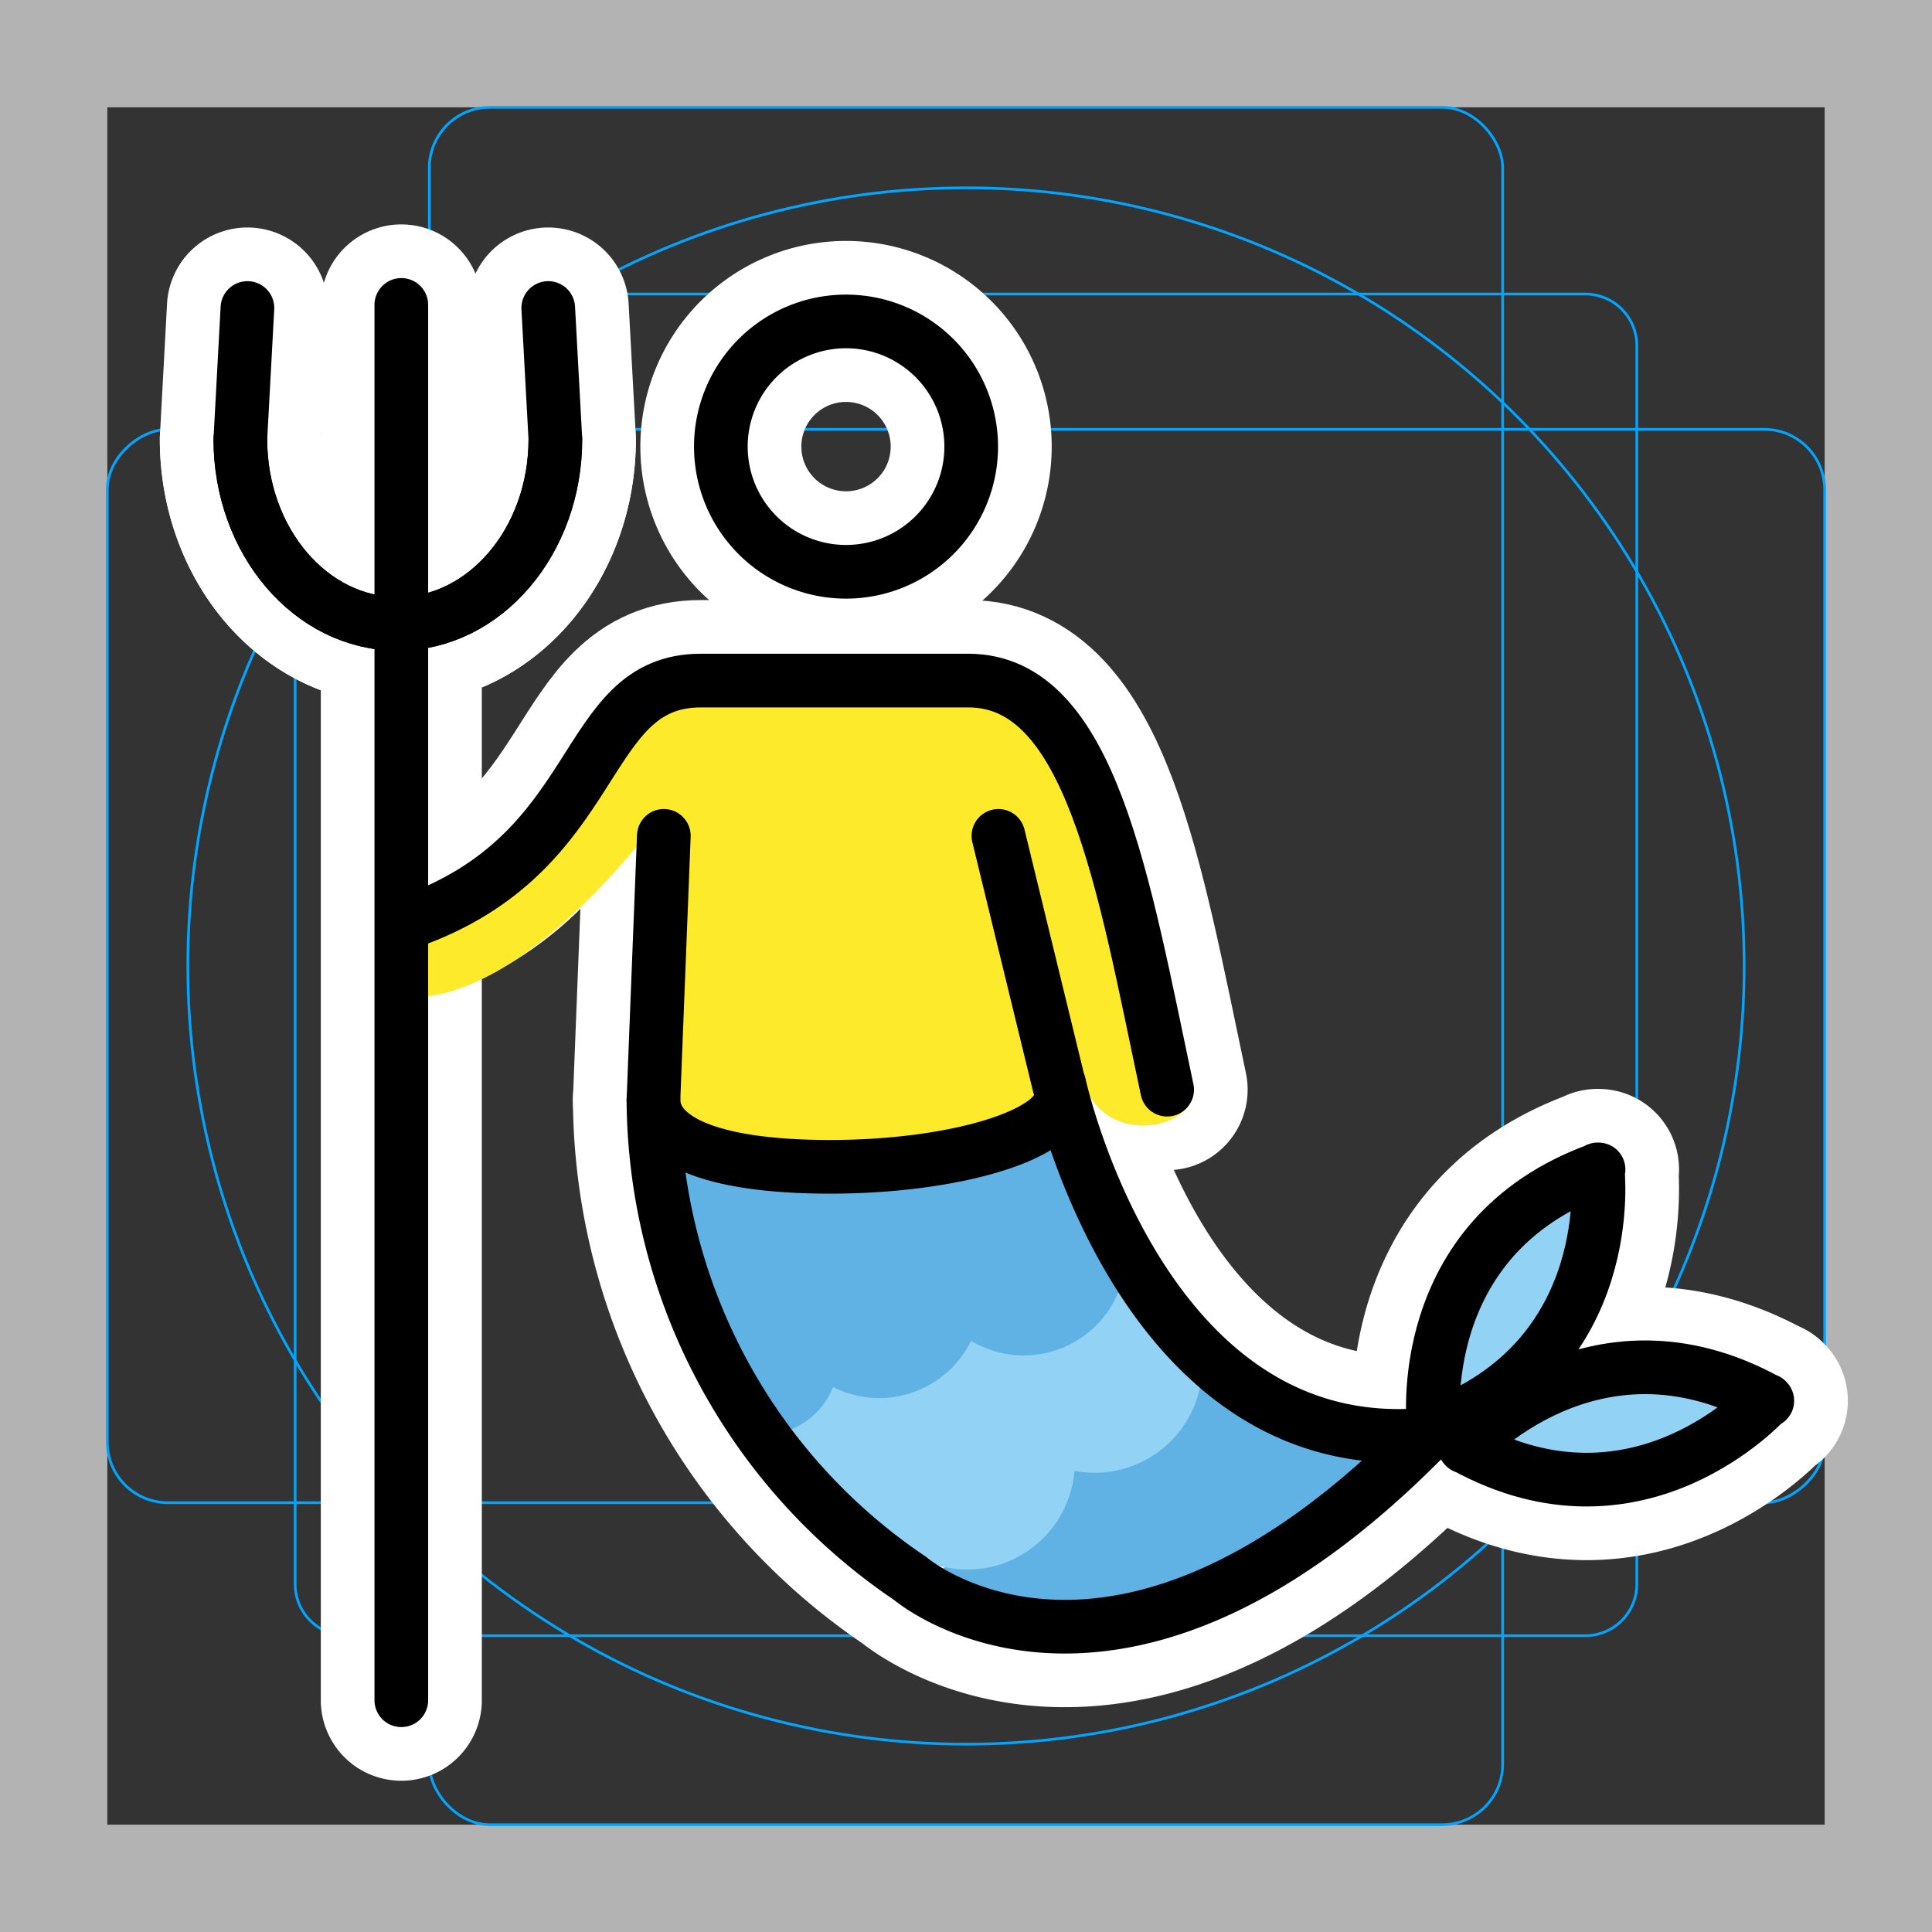 <svg viewBox="0 0 72 72" xmlns="http://www.w3.org/2000/svg"><rect x="0" y="0" width="72" height="72" fill="#333333" stroke="none"/><path fill="#b3b3b3" d="M68 4v64H4V4h64m4-4H0v72h72V0z"/><path fill="none" stroke="#00a5ff" stroke-miterlimit="10" stroke-width=".1" d="M12.923 10.958h46.154A1.923 1.923 0 0161 12.881v46.154a1.923 1.923 0 01-1.923 1.923H12.923A1.923 1.923 0 0111 59.035V12.881a1.923 1.923 0 011.923-1.923z"/><rect x="16" y="4" rx="2.254" width="40" height="64" fill="none" stroke="#00a5ff" stroke-miterlimit="10" stroke-width=".1"/><rect x="16" y="4" rx="2.254" width="40" height="64" transform="rotate(90 36 36)" fill="none" stroke="#00a5ff" stroke-miterlimit="10" stroke-width=".1"/><circle cx="36" cy="36" r="29" fill="none" stroke="#00a5ff" stroke-miterlimit="10" stroke-width=".1"/><g stroke-linecap="round" stroke-miterlimit="10" stroke-width="6" stroke="#fff" fill="none" stroke-linejoin="round"><path d="M15.237 34.36c7.326-2.57 6.312-8.997 10.883-8.997h9.97c4.571 0 5.774 7.548 7.406 15.246"/><path d="M24.739 31.15l-.388 9.867a21.666 21.666 0 009.564 17.805s7.697 6.61 19.437-5.503M39.473 40.452l-2.265-9.302m16.028 22.306c-10.73 1.05-13.763-13.06-13.763-13.06M14.956 63.363v-52m-5.999 5.005c0 3.8 2.627 6.882 5.87 6.882s5.87-3.081 5.87-6.882l-.266-4.89"/><path d="M20.697 16.368c0 3.8-2.628 6.882-5.87 6.882s-5.87-3.081-5.87-6.882l.264-4.89M53.43 53.185s-.856-7.077 6.143-9.604m-.034-.001s.857 7.076-6.141 9.604m1.195.736s4.755-5.311 11.27-1.717m-.023-.025s-4.753 5.31-11.27 1.715M39.533 40.86c0 1.444-4.007 2.624-8.595 2.624-4.592 0-6.586-1.063-6.586-2.508m11.842-24.332a4.665 4.665 0 11-4.666-4.665h.001a4.666 4.666 0 014.665 4.665z"/></g><path fill="#61b2e4" d="M33.892 59.467L44.35 51.01l8.047 3.77s-8.818 11.163-18.504 4.686z"/><path fill="#92d3f5" d="M26.857 51.72a3.364 3.364 0 002.63-2.907c.487-2.61 3.856 2.765 4.944-1.648 0 0 6.944 1.493 6.043-2.197l4.107 5.176s-1.658 4.155-5.894 3.113c0 0 1.43 5.9-3.445 4.23 0 0 .646 1.893-3.547.129z"/><path fill="none" stroke="#92d3f5" stroke-linecap="round" stroke-miterlimit="10" stroke-width="2" d="M38.671 53.009a3.01 3.01 0 01-4.747 3.608m9.499-7.217a3.013 3.013 0 01-4.752 3.61"/><path fill="none" stroke="#61b2e4" stroke-linecap="round" stroke-miterlimit="10" stroke-width="2" d="M30.152 49.285c.358 1.373.087 2.692-1.231 3.129-1.32.44-1.505-1.034-1.863-2.41m8.462-2.305a2.816 2.816 0 01-5.387 1.586m10.774-3.174a2.817 2.817 0 01-5.388 1.588"/><path fill="#61b2e4" d="M23.648 42.714s.115 2.515 1.647.346c1.533-2.169 5.841 3.354 8.674-.203 0 0 4.77 2.313 5.493-1.416l1.966 5.059s-2.341 4.425-5.753 1.706c0 0-1.619 4.714-5.35 1.157 0 0-.327 5.076-4.664 1.144z"/><path fill="#92d3f5" d="M59.26 43.908c2.009.915-3.162 9.868-5.707 9.252s4.01-10.022 5.707-9.252z"/><path fill="#92d3f5" d="M53.767 53.94c-1.139-2.357 10.29-3.266 10.77-1.467.572 2.135-9.63 3.824-10.77 1.466"/><g fill="#fcea2b"><path d="M36.345 16.634zM24.718 30.29s-5.307 7.477-9.966 6.845l-.158-3s3.87-.08 9.871-8.291l12.397-.632s3.631 1.343 4.896 6.633c.781 3.272 1.37 5.945 2.178 7.28a4.295 4.295 0 01.563 1.485c-.078 1.586-3.502 2.128-4.154-.434-1.815-2.371-1.527 2.611-1.527 2.611l-14.59.452"/></g><g fill="none" stroke="#000" stroke-width="2"><path stroke-linecap="round" stroke-miterlimit="10" d="M15.237 34.36c7.326-2.57 6.312-8.997 10.883-8.997h9.97c4.571 0 5.774 7.548 7.406 15.246"/><path stroke-linecap="round" stroke-miterlimit="10" d="M24.739 31.15l-.388 9.867a21.666 21.666 0 009.564 17.805s7.697 6.61 19.437-5.503M39.473 40.452l-2.265-9.302m16.028 22.306c-10.73 1.05-13.763-13.06-13.763-13.06"/><path stroke-linecap="round" stroke-linejoin="round" d="M14.956 63.363v-52"/><path stroke-linecap="round" stroke-miterlimit="10" d="M8.957 16.368c0 3.8 2.627 6.882 5.87 6.882s5.87-3.081 5.87-6.882l-.266-4.89"/><path stroke-linecap="round" stroke-miterlimit="10" d="M20.697 16.368c0 3.8-2.628 6.882-5.87 6.882s-5.87-3.081-5.87-6.882l.264-4.89M53.43 53.185s-.856-7.077 6.143-9.604m-.034-.001s.857 7.076-6.141 9.604m1.195.736s4.755-5.311 11.27-1.717m-.023-.025s-4.753 5.31-11.27 1.715M39.533 40.86c0 1.444-4.007 2.624-8.595 2.624-4.592 0-6.586-1.063-6.586-2.508"/><path stroke-miterlimit="10" d="M36.194 16.644a4.665 4.665 0 11-4.666-4.665h.001a4.666 4.666 0 014.665 4.665z"/></g></svg>
